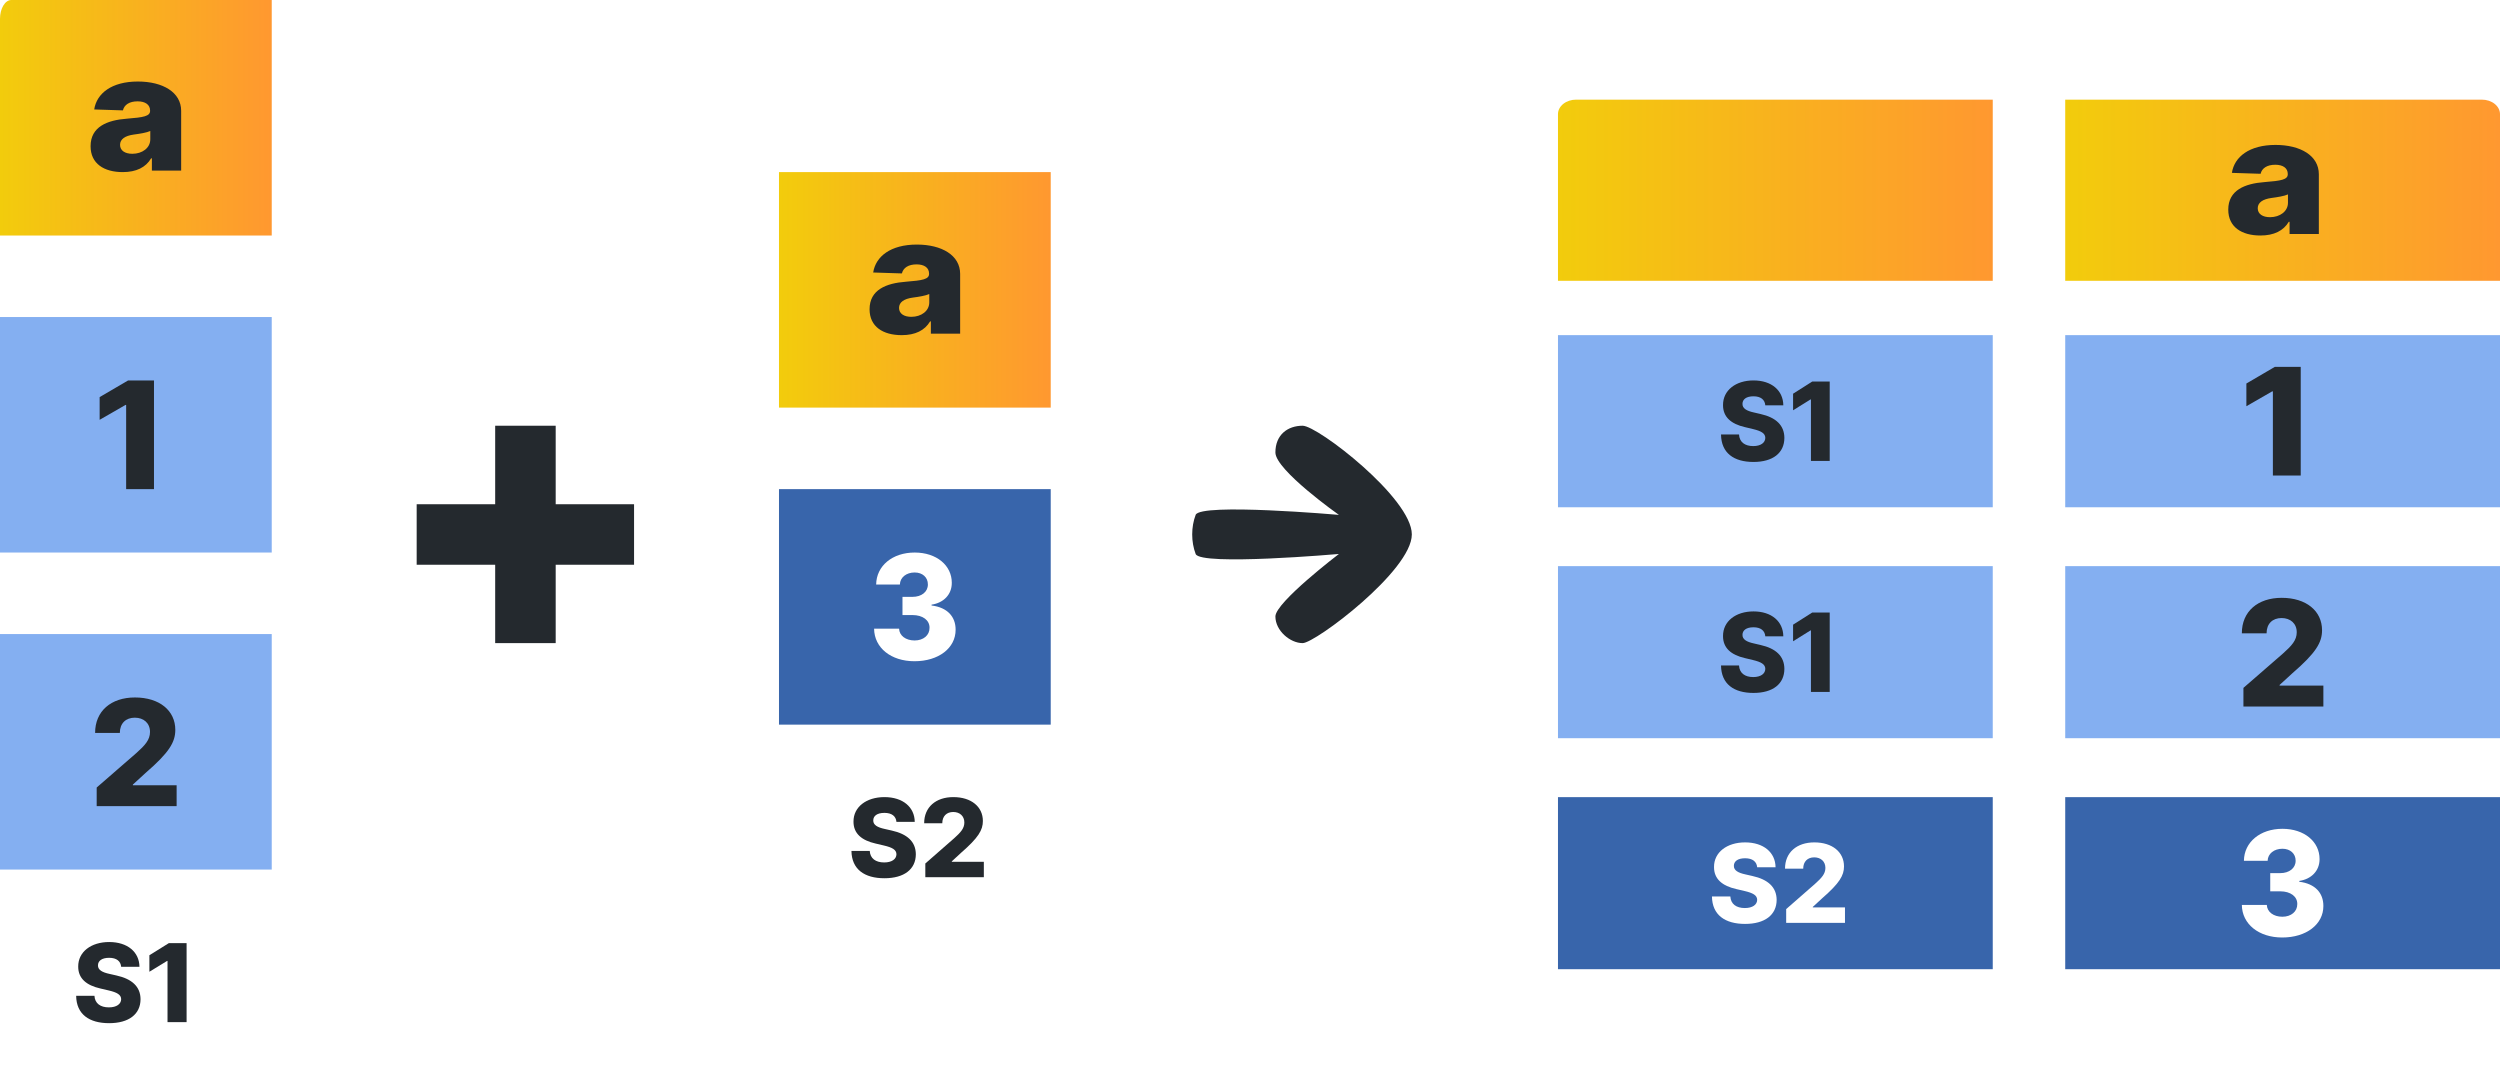 <svg width="138" height="59" viewBox="0 0 138 59" fill="none" xmlns="http://www.w3.org/2000/svg" filter="url(#grayscale)">
<path d="M0 1.041V13H15V0H0.627C0.461 0 0.301 0.11 0.184 0.305C0.066 0.5 0 0.765 0 1.041Z" fill="url(#paint0_linear_1248_126445)"/>
<path d="M15 17.5H0V30.5H15V17.5Z" fill="#84AFF1"/>
<path d="M15 35H0V48H15V35Z" fill="#84AFF1"/>
<path d="M8.5 21H7.072L5.5 21.92V23.174L6.925 22.354H6.963V27H8.5V21Z" fill="#24292E"/>
<path d="M5.337 44.5H9.75V43.347H7.334V43.309L8.047 42.656C9.34 41.538 9.677 40.968 9.677 40.289C9.677 39.222 8.801 38.5 7.448 38.5C6.129 38.5 5.247 39.254 5.25 40.459H6.615C6.615 39.925 6.947 39.616 7.442 39.616C7.928 39.616 8.28 39.913 8.28 40.402C8.28 40.844 8.001 41.145 7.512 41.581L5.337 43.471V44.5Z" fill="#24292E"/>
<path d="M6.688 53.368H7.698C7.69 52.552 7.04 52 6.026 52C5.029 52 4.311 52.543 4.317 53.355C4.315 54.018 4.779 54.391 5.534 54.563L5.99 54.67C6.469 54.781 6.684 54.91 6.688 55.156C6.684 55.422 6.435 55.607 6.011 55.607C5.544 55.607 5.237 55.39 5.214 54.97H4.204C4.217 55.991 4.926 56.479 6.024 56.479C7.11 56.479 7.754 55.986 7.758 55.158C7.754 54.461 7.283 54.035 6.422 53.845L6.047 53.76C5.651 53.675 5.399 53.543 5.408 53.283C5.41 53.044 5.615 52.871 6.024 52.871C6.435 52.871 6.661 53.057 6.688 53.368Z" fill="#24292E"/>
<path d="M10.3 52.06H9.322L8.246 52.729V53.641L9.222 53.044H9.247V56.423H10.3V52.06Z" fill="#24292E"/>
<path d="M6.774 9.5C7.526 9.5 8.046 9.238 8.342 8.741H8.384V9.418H10V6.118C10 5.091 8.985 4.5 7.611 4.5C6.16 4.5 5.337 5.157 5.2 6.042L6.785 6.093C6.859 5.783 7.143 5.594 7.597 5.594C8.018 5.594 8.285 5.777 8.285 6.102V6.118C8.285 6.415 7.927 6.479 7.006 6.551C5.914 6.633 5 6.997 5 8.071C5 9.032 5.741 9.5 6.774 9.5ZM7.305 8.489C6.908 8.489 6.627 8.318 6.627 7.996C6.627 7.683 6.901 7.493 7.389 7.427C7.709 7.386 8.103 7.322 8.296 7.231V7.692C8.296 8.166 7.853 8.489 7.305 8.489Z" fill="#24292E"/>
<path d="M27.334 35.5H30.674V31.174H35V27.834H30.674V23.5H27.334V27.834H23V31.174H27.334V35.5Z" fill="#24292E"/>
<path d="M58 27H43V40H58V27Z" fill="#3865AB"/>
<path d="M43 10.541V22.5H58V9.5H43.627L43 9.5L43 10.541Z" fill="url(#paint1_linear_1248_126445)"/>
<path d="M50.479 36.5C51.809 36.5 52.753 35.776 52.75 34.761C52.753 34.042 52.296 33.529 51.421 33.423V33.377C52.077 33.28 52.542 32.827 52.539 32.171C52.542 31.219 51.706 30.5 50.49 30.5C49.266 30.5 48.375 31.23 48.364 32.268H49.673C49.684 31.869 50.033 31.601 50.49 31.601C50.925 31.601 51.221 31.872 51.219 32.262C51.221 32.667 50.873 32.947 50.368 32.947H49.817V33.951H50.368C50.942 33.951 51.316 34.241 51.31 34.652C51.316 35.066 50.972 35.354 50.485 35.354C50 35.354 49.643 35.088 49.629 34.703H48.25C48.261 35.759 49.183 36.5 50.479 36.5Z" fill="white"/>
<path d="M49.484 45.368H50.494C50.486 44.552 49.836 44 48.822 44C47.825 44 47.106 44.543 47.113 45.355C47.111 46.018 47.575 46.391 48.33 46.563L48.785 46.67C49.265 46.781 49.48 46.91 49.484 47.156C49.48 47.422 49.231 47.607 48.807 47.607C48.34 47.607 48.033 47.39 48.01 46.97H47C47.013 47.991 47.722 48.479 48.82 48.479C49.906 48.479 50.55 47.986 50.554 47.158C50.55 46.461 50.079 46.035 49.218 45.845L48.843 45.76C48.447 45.675 48.195 45.543 48.204 45.283C48.206 45.044 48.41 44.871 48.82 44.871C49.231 44.871 49.457 45.057 49.484 45.368Z" fill="#24292E"/>
<path d="M51.078 48.423H54.308V47.573H52.54V47.545L53.062 47.064C54.008 46.239 54.255 45.82 54.255 45.319C54.255 44.533 53.614 44 52.623 44C51.658 44 51.012 44.556 51.014 45.445H52.014C52.014 45.05 52.256 44.822 52.619 44.822C52.974 44.822 53.232 45.042 53.232 45.402C53.232 45.728 53.028 45.95 52.67 46.271L51.078 47.665V48.423Z" fill="#24292E"/>
<path d="M49.774 18.5C50.526 18.5 51.046 18.238 51.342 17.741H51.384V18.418H53V15.118C53 14.091 51.984 13.5 50.611 13.5C49.16 13.5 48.337 14.157 48.2 15.042L49.785 15.093C49.859 14.783 50.143 14.594 50.597 14.594C51.018 14.594 51.285 14.777 51.285 15.102V15.118C51.285 15.415 50.927 15.479 50.006 15.551C48.914 15.633 48 15.997 48 17.071C48 18.032 48.741 18.5 49.774 18.5ZM50.305 17.489C49.908 17.489 49.627 17.318 49.627 16.996C49.627 16.683 49.901 16.493 50.389 16.427C50.709 16.386 51.103 16.322 51.296 16.231V16.692C51.296 17.166 50.853 17.489 50.305 17.489Z" fill="#24292E"/>
<path d="M71.907 35.5C72.601 35.5 77.933 31.5 77.933 29.5C77.933 27.5 72.736 23.5 71.907 23.5C71.078 23.5 70.402 24 70.402 24.976C70.402 25.951 73.907 28.421 73.907 28.421C73.907 28.421 66.254 27.75 66 28.421C65.746 29.091 65.746 29.909 66 30.579C66.254 31.25 73.907 30.579 73.907 30.579C73.907 30.579 70.402 33.25 70.402 34.03C70.402 34.81 71.212 35.5 71.907 35.5Z" fill="#24292E"/>
<g clip-path="url(#clip0_1248_126445)">
<path d="M110 18.5H86V28H110V18.5Z" fill="#84AFF1"/>
<path d="M110 31.25H86V40.75H110V31.25Z" fill="#84AFF1"/>
<path d="M110 44H86V53.5H110V44Z" fill="#3865AB"/>
<path d="M86 6.301V15.5H110V5.5H87.003C86.737 5.5 86.482 5.584 86.294 5.734C86.106 5.885 86 6.088 86 6.301Z" fill="url(#paint2_linear_1248_126445)"/>
<path d="M97.445 22.374H98.439C98.431 21.555 97.791 21 96.793 21C95.812 21 95.105 21.546 95.111 22.362C95.109 23.027 95.566 23.402 96.309 23.575L96.757 23.682C97.229 23.794 97.441 23.924 97.445 24.171C97.441 24.438 97.196 24.624 96.778 24.624C96.319 24.624 96.017 24.406 95.994 23.984H95C95.013 25.01 95.711 25.5 96.791 25.5C97.861 25.5 98.494 25.006 98.498 24.173C98.494 23.473 98.03 23.044 97.183 22.854L96.814 22.768C96.424 22.683 96.177 22.55 96.185 22.289C96.187 22.049 96.388 21.876 96.791 21.876C97.196 21.876 97.418 22.062 97.445 22.374Z" fill="#24292E"/>
<path d="M101 21.06H100.037L98.978 21.732V22.648L99.939 22.049H99.964V25.444H101V21.06Z" fill="#24292E"/>
<path d="M97.445 35.124H98.439C98.431 34.304 97.791 33.75 96.793 33.75C95.812 33.75 95.105 34.296 95.111 35.112C95.109 35.777 95.566 36.152 96.309 36.325L96.757 36.432C97.229 36.544 97.441 36.674 97.445 36.921C97.441 37.188 97.196 37.374 96.778 37.374C96.319 37.374 96.017 37.156 95.994 36.734H95C95.013 37.76 95.711 38.25 96.791 38.25C97.861 38.25 98.494 37.755 98.498 36.923C98.494 36.223 98.03 35.794 97.183 35.604L96.814 35.518C96.424 35.433 96.177 35.3 96.185 35.039C96.187 34.799 96.388 34.626 96.791 34.626C97.196 34.626 97.418 34.812 97.445 35.124Z" fill="#24292E"/>
<path d="M101 33.81H100.037L98.978 34.482V35.398L99.939 34.799H99.964V38.194H101V33.81Z" fill="#24292E"/>
<path d="M96.996 47.874H98.011C98.002 47.054 97.349 46.5 96.33 46.5C95.329 46.5 94.607 47.046 94.614 47.862C94.611 48.527 95.078 48.902 95.836 49.075L96.294 49.182C96.776 49.294 96.992 49.424 96.996 49.671C96.992 49.938 96.741 50.124 96.315 50.124C95.847 50.124 95.538 49.906 95.515 49.484H94.5C94.513 50.51 95.226 51 96.328 51C97.42 51 98.067 50.505 98.071 49.673C98.067 48.973 97.594 48.544 96.729 48.354L96.352 48.268C95.954 48.183 95.701 48.05 95.71 47.789C95.712 47.549 95.917 47.376 96.328 47.376C96.741 47.376 96.968 47.562 96.996 47.874Z" fill="white"/>
<path d="M98.597 50.944H101.843V50.09H100.066V50.062L100.591 49.578C101.541 48.75 101.789 48.328 101.789 47.825C101.789 47.035 101.145 46.5 100.15 46.5C99.18 46.5 98.531 47.059 98.533 47.952H99.537C99.537 47.555 99.781 47.326 100.145 47.326C100.503 47.326 100.762 47.547 100.762 47.909C100.762 48.236 100.556 48.459 100.197 48.782L98.597 50.182V50.944Z" fill="white"/>
</g>
<g clip-path="url(#clip1_1248_126445)">
<path d="M114 15.5H138V6.301C138 6.088 137.894 5.885 137.706 5.734C137.518 5.584 137.263 5.5 136.997 5.5H114V15.5Z" fill="url(#paint3_linear_1248_126445)"/>
<path d="M138 18.5H114V28H138V18.5Z" fill="#84AFF1"/>
<path d="M138 31.25H114V40.75H138V31.25Z" fill="#84AFF1"/>
<path d="M138 44H114V53.5H138V44Z" fill="#3865AB"/>
<path d="M127 20.25H125.572L124 21.17V22.424L125.425 21.604H125.463V26.25H127V20.25Z" fill="#24292E"/>
<path d="M123.837 39H128.25V37.847H125.834V37.809L126.547 37.156C127.84 36.038 128.177 35.468 128.177 34.789C128.177 33.722 127.301 33 125.948 33C124.629 33 123.747 33.754 123.75 34.959H125.115C125.115 34.425 125.447 34.116 125.942 34.116C126.428 34.116 126.78 34.413 126.78 34.902C126.78 35.344 126.501 35.645 126.012 36.081L123.837 37.971V39Z" fill="#24292E"/>
<path d="M125.979 51.75C127.308 51.75 128.253 51.026 128.25 50.011C128.253 49.292 127.796 48.779 126.921 48.673V48.627C127.577 48.53 128.042 48.077 128.04 47.421C128.042 46.469 127.206 45.75 125.99 45.75C124.766 45.75 123.875 46.48 123.864 47.518H125.173C125.184 47.119 125.533 46.851 125.99 46.851C126.425 46.851 126.721 47.122 126.719 47.512C126.721 47.917 126.372 48.197 125.868 48.197H125.317V49.201H125.868C126.442 49.201 126.816 49.491 126.81 49.902C126.816 50.316 126.472 50.604 125.985 50.604C125.5 50.604 125.143 50.338 125.129 49.953H123.75C123.761 51.009 124.683 51.75 125.979 51.75Z" fill="white"/>
<path d="M124.774 13C125.526 13 126.046 12.738 126.342 12.242H126.384V12.918H128V9.618C128 8.591 126.985 8 125.611 8C124.16 8 123.337 8.657 123.2 9.542L124.785 9.593C124.859 9.283 125.143 9.094 125.597 9.094C126.018 9.094 126.285 9.277 126.285 9.602V9.618C126.285 9.915 125.927 9.979 125.006 10.051C123.914 10.133 123 10.497 123 11.571C123 12.532 123.741 13 124.774 13ZM125.305 11.989C124.908 11.989 124.627 11.818 124.627 11.496C124.627 11.183 124.901 10.993 125.389 10.927C125.709 10.886 126.103 10.822 126.296 10.731V11.192C126.296 11.666 125.853 11.989 125.305 11.989Z" fill="#24292E"/>
</g>
<defs>
<linearGradient id="paint0_linear_1248_126445" x1="0" y1="6.505" x2="15" y2="6.505" gradientUnits="userSpaceOnUse">
<stop stop-color="#F2CC0C"/>
<stop offset="1" stop-color="#FF9830"/>
</linearGradient>
<linearGradient id="paint1_linear_1248_126445" x1="43" y1="16.005" x2="58" y2="16.005" gradientUnits="userSpaceOnUse">
<stop stop-color="#F2CC0C"/>
<stop offset="1" stop-color="#FF9830"/>
</linearGradient>
<linearGradient id="paint2_linear_1248_126445" x1="86" y1="10.504" x2="110" y2="10.504" gradientUnits="userSpaceOnUse">
<stop stop-color="#F2CC0C"/>
<stop offset="1" stop-color="#FF9830"/>
</linearGradient>
<linearGradient id="paint3_linear_1248_126445" x1="114" y1="10.504" x2="138" y2="10.504" gradientUnits="userSpaceOnUse">
<stop stop-color="#F2CC0C"/>
<stop offset="1" stop-color="#FF9830"/>
</linearGradient>
<clipPath id="clip0_1248_126445">
<rect width="24" height="48" fill="white" transform="translate(86 5.5)"/>
</clipPath>
<clipPath id="clip1_1248_126445">
<rect width="24" height="48" fill="white" transform="translate(114 5.5)"/>
</clipPath>
</defs>
<filter id="grayscale">
<feColorMatrix type="matrix" values="0.333 0.333 0.333 0 0 0.333 0.333 0.333 0 0 0.333 0.333 0.333 0 0 0 0 0 1 0"/>
</filter>
</svg>

